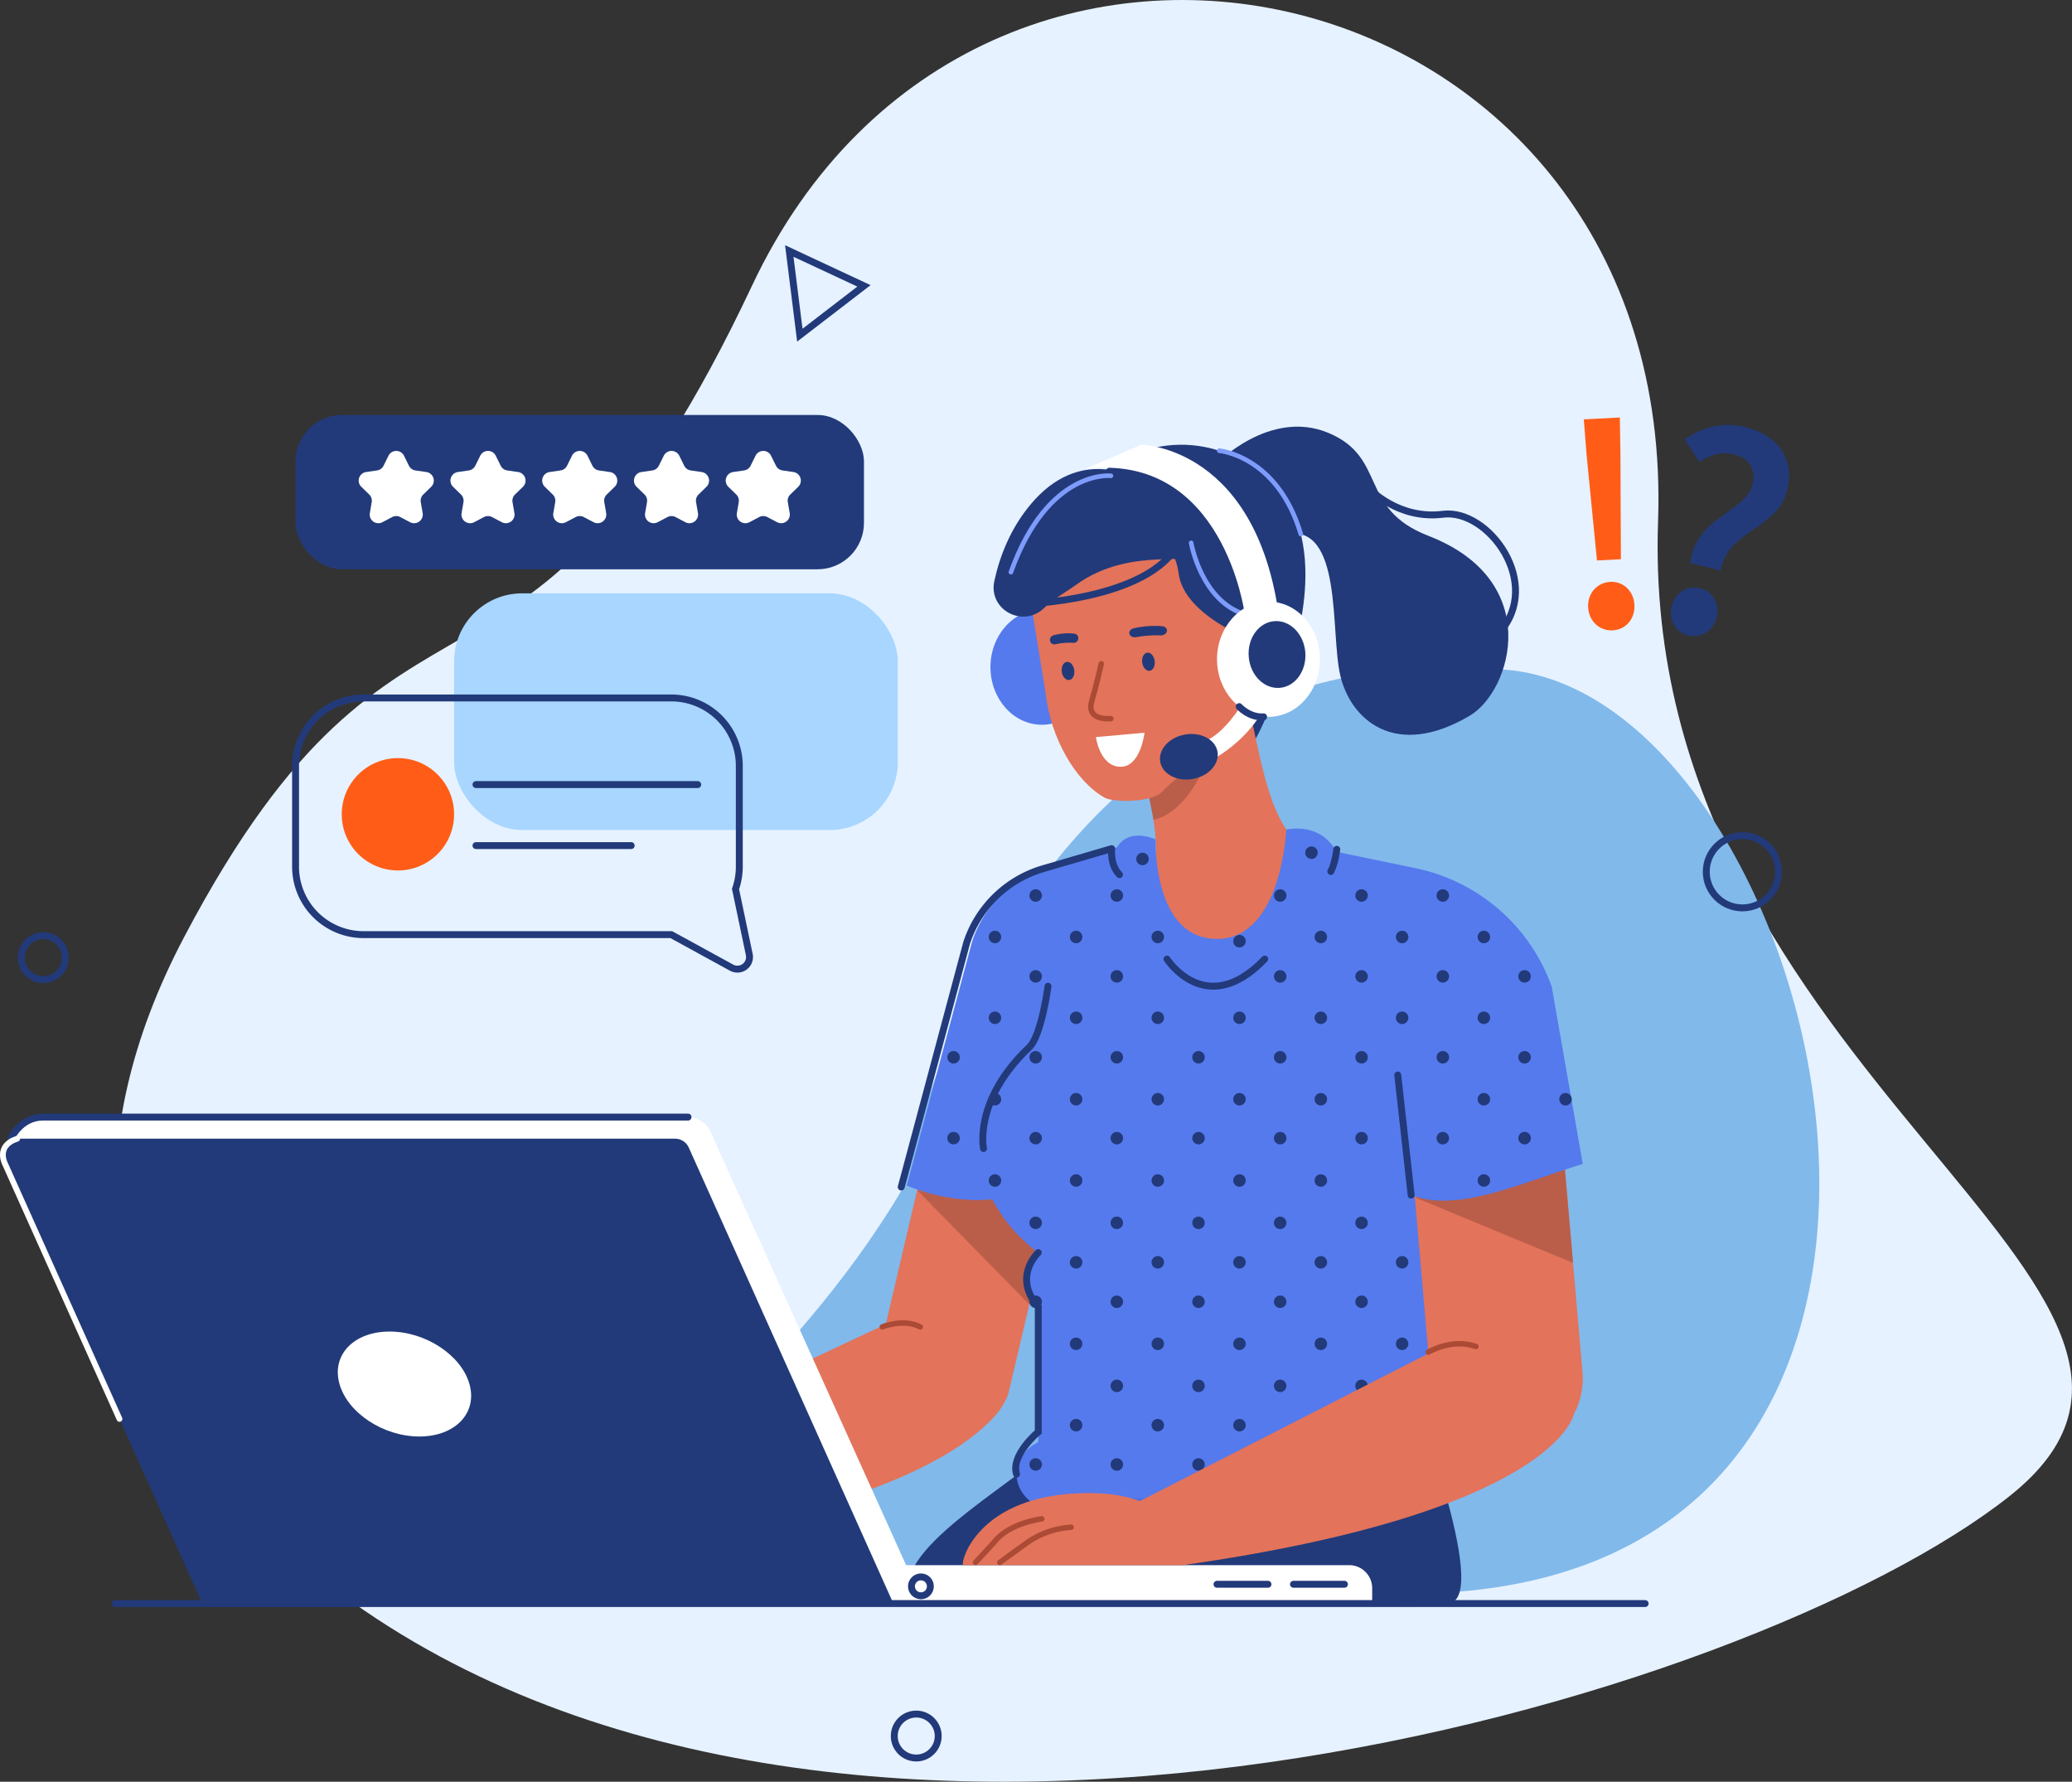 <svg id="image" xmlns="http://www.w3.org/2000/svg" viewBox="0 0 2109.26 1813.69"><rect x="0" y="0" width="2109.26" height="1813.69" fill="#333333" stroke="none"/><defs><style>.cls-1{fill:#e6f2ff;}.cls-1,.cls-13,.cls-17,.cls-19,.cls-20,.cls-3,.cls-6,.cls-9{fill-rule:evenodd;}.cls-2{fill:#557aed;}.cls-3{fill:#81b9eb;}.cls-4{fill:#e3735a;}.cls-5{fill:#ba5e4a;}.cls-6,.cls-8{fill:#223a7a;}.cls-7{fill:#a8d6ff;}.cls-11,.cls-16,.cls-17,.cls-18,.cls-19,.cls-20,.cls-9{fill:none;stroke-linecap:round;}.cls-11,.cls-9{stroke:#223a7a;stroke-width:7.04px;}.cls-11,.cls-17,.cls-18,.cls-9{stroke-miterlimit:10;}.cls-10{fill:#ff5d17;}.cls-12,.cls-13{fill:#fff;}.cls-14{fill:#4f71dd;}.cls-15{fill:#587ff5;}.cls-16,.cls-19{stroke:#ab4a35;stroke-width:5.53px;}.cls-16,.cls-19,.cls-20{stroke-linejoin:round;}.cls-17,.cls-18{stroke:#7e9cfc;stroke-width:4.69px;}.cls-20{stroke:#fff;stroke-width:5.89px;}</style></defs><title>contact us</title><path class="cls-1" d="M1728.23,2097.8s-382.56-243-159-667.82,346.6-171.45,578.25-663.35,942.18-324.82,922.31,240.06,621.09,783.5,357.75,992.19S2244.95,2479.95,1728.23,2097.8Z" transform="translate(-1381.91 -475.88)"/><ellipse class="cls-2" cx="1060.66" cy="679.09" rx="52.4" ry="58.66"/><path class="cls-3" d="M2300.08,1686.94s111.28-577.2,617.15-529.12c323.41,30.74,543.29,920.52-81.38,940C1589,2136.64,2068.84,2078.34,2300.08,1686.94Z" transform="translate(-1381.91 -475.88)"/><path class="cls-4" d="M2327.36,1938.81h0a69,69,0,0,1-51.31-82.73l84.06-358.71a69,69,0,0,1,82.73-51.31h0a69,69,0,0,1,51.31,82.73l-84.06,358.71A69,69,0,0,1,2327.36,1938.81Z" transform="translate(-1381.91 -475.88)"/><polygon class="cls-5" points="933.76 1211.65 1047.82 1327.81 1075.46 1218.67 933.76 1211.65"/><path class="cls-4" d="M1943.9,1983.46l350.63-164.73,114.13,74.55s-19,104.24-397.79,158.23Z" transform="translate(-1381.91 -475.88)"/><path class="cls-6" d="M2472.26,1932c-52.3,52.47-167.47,110-167.27,163.39L2778.76,2108s32.86,7.07,78.29,0c43.69-6.79-42.09-225.55-42.09-225.55Z" transform="translate(-1381.91 -475.88)"/><rect class="cls-7" x="462.26" y="603.99" width="451.68" height="240.91" rx="69.21" ry="69.21"/><rect class="cls-8" x="300.92" y="422.42" width="578.58" height="157.08" rx="47.24" ry="47.24"/><path class="cls-9" d="M2130.65,1380.84h0a69.07,69.07,0,0,0,3.86-22.78V1255.57a69.21,69.21,0,0,0-69.21-69.21H1752a69.21,69.21,0,0,0-69.21,69.21v102.49a69.21,69.21,0,0,0,69.21,69.21h313.26l61.39,33.62a12.34,12.34,0,0,0,18-13.37Z" transform="translate(-1381.91 -475.88)"/><circle class="cls-10" cx="405.07" cy="828.89" r="57.19"/><line class="cls-11" x1="484.54" y1="798.65" x2="710.28" y2="798.65"/><line class="cls-11" x1="484.54" y1="860.76" x2="642.55" y2="860.76"/><path class="cls-12" d="M783.87,1593.23h589.58a23.41,23.41,0,0,1,23.41,23.41v15.51a0,0,0,0,1,0,0h-613a0,0,0,0,1,0,0v-38.92A0,0,0,0,1,783.87,1593.23Z"/><path class="cls-13" d="M2321.86,2108H1618.41l-234-461.22,15-20.52a32.51,32.51,0,0,1,26.24-13.31h656.65a25.56,25.56,0,0,1,23.05,15.38Z" transform="translate(-1381.91 -475.88)"/><path class="cls-6" d="M2291.27,2108H1587.81l-202.48-451.26a15.45,15.45,0,0,1,14.09-21.77H2069a15.45,15.45,0,0,1,14.09,9.12Z" transform="translate(-1381.91 -475.88)"/><path class="cls-13" d="M1859.8,1884.73c8.37,29.5-14.46,53.42-51,53.42s-72.92-23.92-81.29-53.42,14.46-53.42,51-53.42S1851.43,1855.23,1859.8,1884.73Z" transform="translate(-1381.91 -475.88)"/><circle class="cls-11" cx="937.48" cy="1614.8" r="9.62"/><line class="cls-11" x1="1238.88" y1="1612.69" x2="1290.77" y2="1612.69"/><line class="cls-11" x1="1316.72" y1="1612.69" x2="1368.62" y2="1612.69"/><path class="cls-14" d="M2795.59,1389.51Q2644.17,1434,2497.26,1376s-127.17,71.63-114.82,228.47c3.76,47.77,42.76,75.46,64.69,96.86,11.84,87.44,13.83,176.94-6.88,237.45-39.24,152.24,165.66,88.36,361.81,23.06,0,0,76-294.32,85.57-333.17C2924.36,1479.45,2795.59,1389.51,2795.59,1389.51Z" transform="translate(-1381.91 -475.88)"/><path class="cls-8" d="M2651.73,1025.34s67.8,73.88,41.17,129.24-36.63,110.72-72.81,89.4-50.21-261.29-50.21-261.29Z" transform="translate(-1381.91 -475.88)"/><path class="cls-4" d="M2643.19,1434l-9.12,2.08c-28,6.4-94.9-5-101.89-35.67,50.83-26.54,18.35-128.14-11.48-225.85-7-30.62,10.23-60.92,38.27-67.32l9.12-2.08c28-6.4,69.62,21.52,76.62,52.14,22.76,91.33,26,172.18,81.88,190.94C2733.58,1378.89,2671.24,1427.62,2643.19,1434Z" transform="translate(-1381.91 -475.88)"/><path class="cls-4" d="M2788.89,1557.53l-411-37.84c0-57.63,20.71-171.12,154.68-174.58l174.85-1.24,108.29,25C2868.41,1368.89,2841.58,1557.56,2788.89,1557.53Z" transform="translate(-1381.91 -475.88)"/><path class="cls-5" d="M2547,1265.48s12.52-2.45,16.25-4.22,53.93-29.38,53.93-29.38-18.79,69-61,78.54C2556.21,1310.42,2549.51,1275.31,2547,1265.48Z" transform="translate(-1381.91 -475.88)"/><path class="cls-6" d="M2618.94,949s55.09-57.58,115.24-32.48,30.34,77.15,101.67,104.73c118.39,45.78,84.82,158.05,42.2,183.2-76.1,44.91-121.29,3.77-131.76-41s3.23-156.19-56.78-143.78S2611.85,1024.76,2618.94,949Z" transform="translate(-1381.91 -475.88)"/><path class="cls-4" d="M2506.65,1288c-29.06-16.12-55.34-59.85-60.44-107.42l-13.28-81.37c-6.56-61.14,32.12-115.89,86-121.66l5.38-.58c53.83-5.77,103.24,39.53,109.79,100.67l10.63,99.17c5.14,48-57,80.5-79.28,104.54C2554.15,1293.49,2514.94,1292.56,2506.65,1288Z" transform="translate(-1381.91 -475.88)"/><path class="cls-8" d="M2394.14,1067.24c-6.42,29.31,29.13,48.39,50.71,27.54,10.14-9.79,22.34-16.27,32.46-23.58,59.08-42.7,128.55-14.47,122.91-36.23l-63.88-72.46s-54.94-33.15-105.06,26.56C2410.94,1013.29,2399.87,1041.06,2394.14,1067.24Z" transform="translate(-1381.91 -475.88)"/><path class="cls-6" d="M2507.85,953.81s69.69-56.53,153.42-.36,36,188.5,36,188.5-108.54-27.38-115.6-82.76-84.24-76.55-84.24-76.55Z" transform="translate(-1381.91 -475.88)"/><path class="cls-15" d="M2672.43,1148.55c-3.18,18.35-15.07,30.24-26.55,26.57s-18.2-21.52-15-39.86,15.07-30.24,26.55-26.57S2675.61,1130.21,2672.43,1148.55Z" transform="translate(-1381.91 -475.88)"/><path class="cls-8" d="M2456.16,1131.72a66.68,66.68,0,0,1,18.61-1.46,4.68,4.68,0,0,0,4.81-4.81v0a4.51,4.51,0,0,0-3.91-4.52,54.73,54.73,0,0,0-21.55,1.72,4.79,4.79,0,0,0-3.35,5.15v0A4.45,4.45,0,0,0,2456.16,1131.72Z" transform="translate(-1381.91 -475.88)"/><path class="cls-8" d="M2538.63,1124.45a117.76,117.76,0,0,1,24.77-1.8c3.48.12,6.47-2.18,6.48-4.9v0c0-2.32-2.17-4.23-5.12-4.45a96.45,96.45,0,0,0-28.69,2.11c-2.92.66-4.85,2.91-4.55,5.22v0C2531.89,1123.33,2535.16,1125.06,2538.63,1124.45Z" transform="translate(-1381.91 -475.88)"/><path class="cls-8" d="M2557.34,1148.52c.73,5.09-1.52,9.65-5,10.18s-6.94-3.17-7.66-8.26,1.52-9.65,5-10.18S2556.61,1143.42,2557.34,1148.52Z" transform="translate(-1381.91 -475.88)"/><path class="cls-8" d="M2475.46,1157.9c.73,5.09-1.52,9.65-5,10.18s-6.94-3.17-7.66-8.26,1.52-9.65,5-10.18S2474.73,1152.81,2475.46,1157.9Z" transform="translate(-1381.91 -475.88)"/><path class="cls-9" d="M2645,1141.91s1.74-19,12.43-15.88" transform="translate(-1381.91 -475.88)"/><path class="cls-2" d="M2558.33,1330.37s-26.7-12.69-39.2,7.94l-69.64,20.39a116.39,116.39,0,0,0-78,75.75L2305,1682.77c47.9,19,94.59,20.13,139.84,0Z" transform="translate(-1381.91 -475.88)"/><path class="cls-2" d="M2558.33,1330.37s-3.52,101.25,62.45,101.25,70.53-111.25,70.53-111.25l83.64,77.71,33.54,193.37,42.45,180.72v228.89H2438.86V1750.93s-88.42-57.9-57.24-169.55S2558.33,1330.37,2558.33,1330.37Z" transform="translate(-1381.91 -475.88)"/><path class="cls-4" d="M2922.51,1956.37h0a77.56,77.56,0,0,1-83.73-70.36l-30.39-350.12a77.56,77.56,0,0,1,70.36-83.73h0a77.56,77.56,0,0,1,83.73,70.36l30.39,350.12A77.56,77.56,0,0,1,2922.51,1956.37Z" transform="translate(-1381.91 -475.88)"/><path class="cls-11" d="M2569.88,1452.15s39.86,62.14,99.48,0" transform="translate(-1381.91 -475.88)"/><path class="cls-11" d="M2383.15,1645s-10.57-49,46.56-103.1c12.42-11.76,19.07-62.11,19.07-62.11" transform="translate(-1381.91 -475.88)"/><ellipse class="cls-2" cx="1068.83" cy="1297.93" rx="23.51" ry="32.3"/><ellipse class="cls-2" cx="1077.51" cy="1500.64" rx="42.65" ry="37.27"/><path class="cls-4" d="M2362.55,2069.11c-3.92,0,12.41-73.4,127.69-73.4,105.22,0,95.87,73.4,95.87,73.4Z" transform="translate(-1381.91 -475.88)"/><path class="cls-11" d="M2438.86,1750.93s-26.79,24.72,0,55.18v127.35s-28.39,23.57-22.09,43.06" transform="translate(-1381.91 -475.88)"/><path class="cls-11" d="M2513.51,1341s-1.6,15.59,8,25.22" transform="translate(-1381.91 -475.88)"/><polygon class="cls-5" points="1440.87 1219.08 1601.31 1285.52 1593.04 1190.23 1440.87 1219.08"/><path class="cls-2" d="M2691.31,1320.37s34.29-8.6,51.06,22.6l83.24,17.24a187.58,187.58,0,0,1,136,120.23l31.54,180.27c-65.91,20.34-127.14,49.84-174.73,31.72l-77.84-309.71Z" transform="translate(-1381.91 -475.88)"/><line class="cls-11" x1="1422.9" y1="1094.32" x2="1436.52" y2="1216.56"/><path class="cls-11" d="M2742.71,1340.43s-1.42,13.56-6.08,22.56" transform="translate(-1381.91 -475.88)"/><path class="cls-11" d="M1393.06,1635s9.57-22,32.61-22h656.65" transform="translate(-1381.91 -475.88)"/><path class="cls-16" d="M2503,1151.54s-5.53,24.25-9.66,37.89c-4.52,14.91,7.2,18.63,19.44,18" transform="translate(-1381.91 -475.88)"/><path class="cls-17" d="M2623.13,934.68s59.31,5,83,84.91" transform="translate(-1381.91 -475.88)"/><path class="cls-11" d="M2432.3,1090.18c1.24,0,138.89-6.25,153.84-74.28" transform="translate(-1381.91 -475.88)"/><path class="cls-11" d="M2775.36,972.84s29.42,32.3,75.57,26.5,102.47,70.66,56.92,121" transform="translate(-1381.91 -475.88)"/><path class="cls-16" d="M2375,2066.3l18.66-20.22c15-20.08,48.74-24.12,48.74-24.12" transform="translate(-1381.91 -475.88)"/><path class="cls-16" d="M2399.69,2066.3l26.6-19.25a87.94,87.94,0,0,1,46-16.53h0" transform="translate(-1381.91 -475.88)"/><path class="cls-16" d="M2280,1826.59s21.63-8.94,38.71,0" transform="translate(-1381.91 -475.88)"/><path class="cls-18" d="M2512.82,960.21s-63.95-7.45-101.83,98.13" transform="translate(-1381.91 -475.88)"/><path class="cls-18" d="M2594.47,1028.45s10.05,58.88,54.61,72.75" transform="translate(-1381.91 -475.88)"/><path class="cls-11" d="M2513.51,1339.75l-69.64,20.39a116.39,116.39,0,0,0-78,75.75l-66.52,248.31" transform="translate(-1381.91 -475.88)"/><circle class="cls-8" cx="1054.3" cy="911.57" r="6.37"/><circle class="cls-8" cx="1136.9" cy="911.57" r="6.37"/><circle class="cls-8" cx="1303.2" cy="911.57" r="6.37"/><circle class="cls-8" cx="1386.04" cy="911.57" r="6.37"/><circle class="cls-8" cx="1468.77" cy="911.57" r="6.37"/><circle class="cls-8" cx="1335.06" cy="867.99" r="6.37"/><circle class="cls-8" cx="1163.06" cy="874.36" r="6.37"/><circle class="cls-8" cx="1054.3" cy="993.9" r="6.37"/><circle class="cls-8" cx="1136.9" cy="993.9" r="6.37"/><circle class="cls-8" cx="1303.2" cy="993.9" r="6.37"/><circle class="cls-8" cx="1386.04" cy="993.9" r="6.37"/><circle class="cls-8" cx="1468.77" cy="993.9" r="6.37"/><circle class="cls-8" cx="1552" cy="993.9" r="6.37"/><circle class="cls-8" cx="1012.86" cy="953.78" r="6.37"/><circle class="cls-8" cx="1095.46" cy="953.78" r="6.37"/><circle class="cls-8" cx="1261.76" cy="958.08" r="6.37"/><circle class="cls-8" cx="1178.61" cy="953.78" r="6.37"/><circle class="cls-8" cx="1344.6" cy="953.78" r="6.37"/><circle class="cls-8" cx="1427.33" cy="953.78" r="6.37"/><circle class="cls-8" cx="1510.56" cy="953.78" r="6.37"/><circle class="cls-8" cx="1012.86" cy="1036.05" r="6.37"/><circle class="cls-8" cx="1095.46" cy="1036.05" r="6.37"/><circle class="cls-8" cx="1261.76" cy="1036.05" r="6.37"/><circle class="cls-8" cx="1178.61" cy="1036.05" r="6.37"/><circle class="cls-8" cx="1344.6" cy="1036.05" r="6.37"/><circle class="cls-8" cx="1427.33" cy="1036.05" r="6.37"/><circle class="cls-8" cx="1510.56" cy="1036.05" r="6.37"/><circle class="cls-8" cx="1012.86" cy="1118.96" r="6.37"/><circle class="cls-8" cx="1095.46" cy="1118.96" r="6.37"/><circle class="cls-8" cx="1261.76" cy="1118.96" r="6.37"/><circle class="cls-8" cx="1178.61" cy="1118.96" r="6.37"/><circle class="cls-8" cx="1344.6" cy="1118.96" r="6.37"/><circle class="cls-8" cx="1510.56" cy="1118.96" r="6.37"/><circle class="cls-8" cx="1593.66" cy="1118.96" r="6.37"/><circle class="cls-8" cx="1012.86" cy="1201.68" r="6.37"/><circle class="cls-8" cx="1095.46" cy="1201.68" r="6.37"/><circle class="cls-8" cx="1261.76" cy="1201.68" r="6.37"/><circle class="cls-8" cx="1178.61" cy="1201.68" r="6.37"/><circle class="cls-8" cx="1344.6" cy="1201.68" r="6.37"/><circle class="cls-8" cx="1510.56" cy="1201.68" r="6.37"/><circle class="cls-8" cx="1095.46" cy="1284.95" r="6.37"/><circle class="cls-8" cx="1261.76" cy="1284.95" r="6.37"/><circle class="cls-8" cx="1178.61" cy="1284.95" r="6.37"/><circle class="cls-8" cx="1344.6" cy="1284.95" r="6.37"/><circle class="cls-8" cx="1427.33" cy="1284.95" r="6.37"/><circle class="cls-8" cx="1095.46" cy="1367.91" r="6.37"/><circle class="cls-8" cx="1261.76" cy="1367.91" r="6.37"/><circle class="cls-8" cx="1178.61" cy="1367.91" r="6.37"/><circle class="cls-8" cx="1344.6" cy="1367.91" r="6.37"/><circle class="cls-8" cx="1427.33" cy="1367.91" r="6.37"/><circle class="cls-8" cx="1095.46" cy="1450.73" r="6.37"/><circle class="cls-8" cx="1261.76" cy="1450.73" r="6.37"/><circle class="cls-8" cx="1178.61" cy="1450.73" r="6.37"/><circle class="cls-8" cx="1054.3" cy="1076.24" r="6.37"/><circle class="cls-8" cx="970.71" cy="1076.24" r="6.37"/><circle class="cls-8" cx="1136.9" cy="1076.24" r="6.37"/><circle class="cls-8" cx="1303.2" cy="1076.24" r="6.37"/><circle class="cls-8" cx="1386.04" cy="1076.24" r="6.37"/><circle class="cls-8" cx="1220.05" cy="1076.24" r="6.37"/><circle class="cls-8" cx="1468.77" cy="1076.24" r="6.37"/><circle class="cls-8" cx="1552" cy="1076.24" r="6.37"/><circle class="cls-8" cx="1054.3" cy="1158.57" r="6.37"/><circle class="cls-8" cx="1136.9" cy="1158.57" r="6.37"/><circle class="cls-8" cx="1303.2" cy="1158.57" r="6.37"/><circle class="cls-8" cx="1220.05" cy="1158.57" r="6.37"/><circle class="cls-8" cx="970.71" cy="1158.57" r="6.37"/><circle class="cls-8" cx="1386.04" cy="1158.57" r="6.37"/><circle class="cls-8" cx="1468.77" cy="1158.57" r="6.37"/><circle class="cls-8" cx="1552" cy="1158.57" r="6.37"/><circle class="cls-8" cx="1054.3" cy="1244.78" r="6.37"/><circle class="cls-8" cx="1136.9" cy="1244.78" r="6.37"/><circle class="cls-8" cx="1303.2" cy="1244.78" r="6.37"/><circle class="cls-8" cx="1220.05" cy="1244.78" r="6.37"/><circle class="cls-8" cx="1386.04" cy="1244.78" r="6.37"/><circle class="cls-8" cx="1054.3" cy="1325.11" r="6.37"/><circle class="cls-8" cx="1136.9" cy="1325.11" r="6.37"/><circle class="cls-8" cx="1303.2" cy="1325.11" r="6.37"/><circle class="cls-8" cx="1220.05" cy="1325.11" r="6.37"/><circle class="cls-8" cx="1386.04" cy="1325.11" r="6.37"/><circle class="cls-8" cx="1136.9" cy="1410.72" r="6.37"/><circle class="cls-8" cx="1303.2" cy="1410.72" r="6.37"/><circle class="cls-8" cx="1220.05" cy="1410.72" r="6.37"/><circle class="cls-8" cx="1386.04" cy="1410.72" r="6.37"/><circle class="cls-8" cx="1054.3" cy="1490.74" r="6.37"/><circle class="cls-8" cx="1136.9" cy="1490.74" r="6.37"/><circle class="cls-8" cx="1220.05" cy="1490.74" r="6.37"/><path class="cls-4" d="M2539,2005.57l330.79-169.24,114.13,79.51s-19,99.28-397.79,153.27Z" transform="translate(-1381.91 -475.88)"/><path class="cls-19" d="M2835.85,1852.27s23.8-14.45,48.53-5.76" transform="translate(-1381.91 -475.88)"/><circle class="cls-11" cx="1773.72" cy="887.4" r="36.77"/><circle class="cls-11" cx="932.71" cy="1767.18" r="22.37"/><circle class="cls-11" cx="44.06" cy="974.82" r="22.37"/><polygon class="cls-9" points="814.21 341.19 803.48 255.49 879.5 290.99 814.21 341.19"/><ellipse class="cls-12" cx="1291.31" cy="671.04" rx="52.4" ry="58.66"/><path class="cls-13" d="M2649.08,1101.2s-21.43-165.77-162.64-147.87l57.33-24.75S2664.49,930,2685.11,1113Z" transform="translate(-1381.91 -475.88)"/><path class="cls-13" d="M2665.14,1157.9s-32,74.65-67.62,74.65l13.26,19.21s59-25.24,72.75-93.87Z" transform="translate(-1381.91 -475.88)"/><path class="cls-20" d="M1503.55,1920.24,1387.1,1660.72s-10.05-18.43,12.32-25.71" transform="translate(-1381.91 -475.88)"/><path class="cls-12" d="M1793.19,939.83l5,10.11a8.81,8.81,0,0,0,6.64,4.82l11.16,1.62a8.81,8.81,0,0,1,4.88,15l-8.08,7.87a8.81,8.81,0,0,0-2.53,7.8l1.91,11.12a8.81,8.81,0,0,1-12.79,9.29l-10-5.25a8.81,8.81,0,0,0-8.2,0l-10,5.25a8.81,8.81,0,0,1-12.79-9.29l1.91-11.12a8.81,8.81,0,0,0-2.53-7.8l-8.08-7.87a8.81,8.81,0,0,1,4.88-15l11.16-1.62a8.81,8.81,0,0,0,6.63-4.82l5-10.11A8.81,8.81,0,0,1,1793.19,939.83Z" transform="translate(-1381.91 -475.88)"/><path class="cls-12" d="M1886.6,939.83l5,10.11a8.81,8.81,0,0,0,6.63,4.82l11.16,1.62a8.81,8.81,0,0,1,4.88,15l-8.08,7.87a8.81,8.81,0,0,0-2.53,7.8l1.91,11.12a8.81,8.81,0,0,1-12.79,9.29l-10-5.25a8.81,8.81,0,0,0-8.2,0l-10,5.25a8.81,8.81,0,0,1-12.79-9.29l1.91-11.12a8.81,8.81,0,0,0-2.53-7.8l-8.08-7.87a8.81,8.81,0,0,1,4.88-15l11.16-1.62a8.81,8.81,0,0,0,6.63-4.82l5-10.11A8.81,8.81,0,0,1,1886.6,939.83Z" transform="translate(-1381.91 -475.88)"/><path class="cls-12" d="M1980,939.83l5,10.11a8.81,8.81,0,0,0,6.63,4.82l11.16,1.62a8.81,8.81,0,0,1,4.88,15l-8.08,7.87a8.81,8.81,0,0,0-2.53,7.8l1.91,11.12a8.81,8.81,0,0,1-12.79,9.29l-10-5.25a8.81,8.81,0,0,0-8.2,0l-10,5.25a8.81,8.81,0,0,1-12.79-9.29l1.91-11.12a8.81,8.81,0,0,0-2.53-7.8l-8.08-7.87a8.81,8.81,0,0,1,4.88-15l11.16-1.62a8.81,8.81,0,0,0,6.63-4.82l5-10.11A8.81,8.81,0,0,1,1980,939.83Z" transform="translate(-1381.91 -475.88)"/><path class="cls-12" d="M2073.43,939.83l5,10.11a8.81,8.81,0,0,0,6.64,4.82l11.16,1.62a8.81,8.81,0,0,1,4.88,15l-8.08,7.87a8.81,8.81,0,0,0-2.53,7.8l1.91,11.12a8.81,8.81,0,0,1-12.79,9.29l-10-5.25a8.81,8.81,0,0,0-8.2,0l-10,5.25a8.81,8.81,0,0,1-12.79-9.29l1.91-11.12a8.81,8.81,0,0,0-2.53-7.8l-8.08-7.87a8.81,8.81,0,0,1,4.88-15l11.16-1.62a8.81,8.81,0,0,0,6.63-4.82l5-10.11A8.81,8.81,0,0,1,2073.43,939.83Z" transform="translate(-1381.91 -475.88)"/><path class="cls-12" d="M2166.84,939.83l5,10.11a8.81,8.81,0,0,0,6.63,4.82l11.16,1.62a8.81,8.81,0,0,1,4.88,15l-8.08,7.87a8.81,8.81,0,0,0-2.53,7.8l1.91,11.12a8.81,8.81,0,0,1-12.79,9.29l-10-5.25a8.81,8.81,0,0,0-8.2,0l-10,5.25a8.81,8.81,0,0,1-12.79-9.29l1.91-11.12a8.81,8.81,0,0,0-2.53-7.8l-8.08-7.87a8.81,8.81,0,0,1,4.88-15l11.16-1.62a8.81,8.81,0,0,0,6.64-4.82l5-10.11A8.81,8.81,0,0,1,2166.84,939.83Z" transform="translate(-1381.91 -475.88)"/><path class="cls-13" d="M2497.52,1226.16l49.49-4.39s-3.9,35.13-24.75,34.64S2497.52,1226.16,2497.52,1226.16Z" transform="translate(-1381.91 -475.88)"/><ellipse class="cls-8" cx="2681.94" cy="1141.94" rx="28.89" ry="34.06" transform="translate(-1468.59 -245.82) rotate(-4.83)"/><path class="cls-9" d="M2643.41,1195.17s10.22,11.41,24.81,10.42" transform="translate(-1381.91 -475.88)"/><ellipse class="cls-8" cx="2592.17" cy="1246.18" rx="29.61" ry="22.96" transform="translate(-1560.15 -2.44) rotate(-10.09)"/><line class="cls-11" x1="117.23" y1="1632.33" x2="1674.72" y2="1632.33"/><path class="cls-10" d="M2998.6,1094.09c-.73-14.24,9.17-25.21,22.46-25.9s23.94,9.24,24.68,23.47-8.85,25.2-22.14,25.88S2999.33,1108.33,2998.6,1094.09ZM2997,938.76l-2.81-36,36.7-1.89.59,36.13.48,108.13-24.36,1.25Z" transform="translate(-1381.91 -475.88)"/><path class="cls-8" d="M3166,969.43c3.81-14.72-2.86-26.92-18.5-31-12.57-3.25-24.28.27-35.71,7.78l-14.95-23.17c17.54-12.15,39.41-18.27,62.41-12.33,31.9,8.25,50.38,31.68,41.73,65.1-10.07,38.95-61.48,40.38-67.42,81l-31-8C3107.74,1002.46,3158.88,997,3166,969.43Zm-82.28,123.34c3.57-13.8,16-21.38,28.88-18.05s20.38,16.07,16.81,29.87-16.31,21.3-29.19,18S3080.16,1106.57,3083.73,1092.77Z" transform="translate(-1381.91 -475.88)"/></svg>